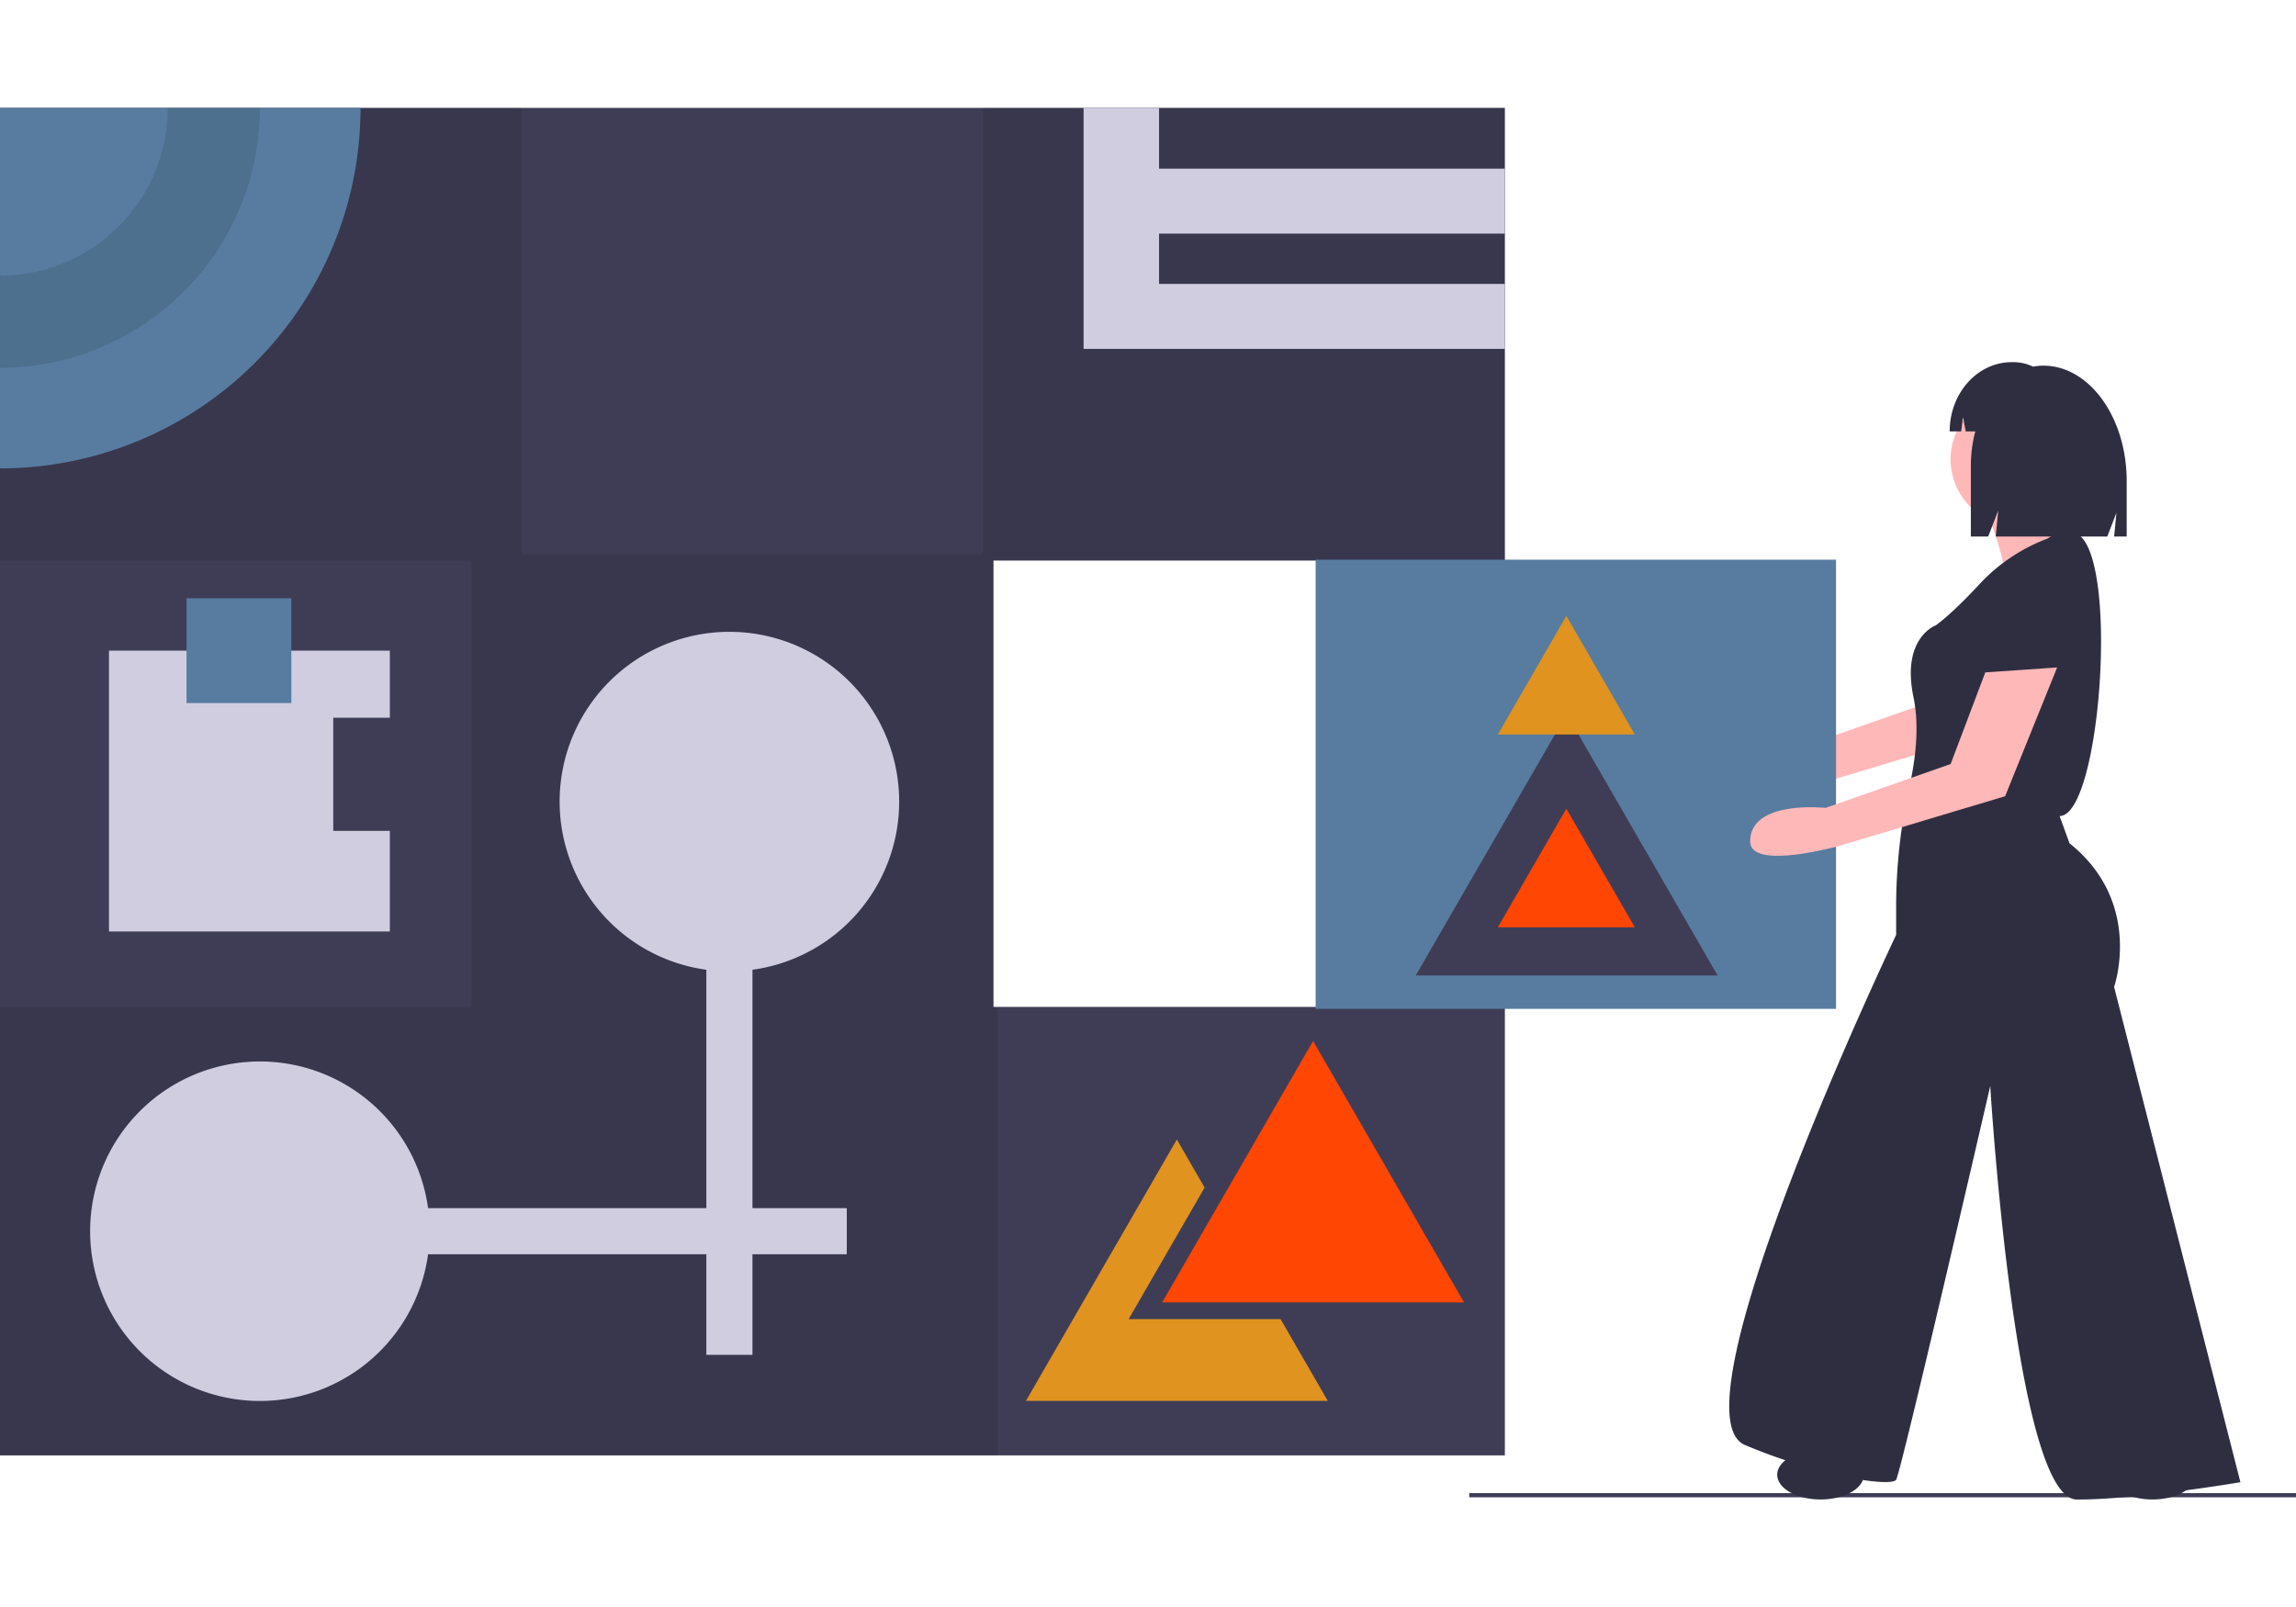 <?xml version="1.0" encoding="utf-8"?>
<svg id="master-artboard" viewBox="0 0 1400 980" version="1.1" xmlns="http://www.w3.org/2000/svg" x="0px" y="0px" style="enable-background:new 0 0 336 235.2;" width="1400px" height="980px"><title>abstract</title><path d="M 701 661 H 1095.74 V 663 H 701 V 661 Z" fill="#3f3d56" transform="matrix(1.278, 0, 0, 1.278, 0, 65.79)"/><path d="M 474 429 L 474 216 L 718 216 L 718 0 L 0 0 L 0 643 L 718 643 L 718 429 L 474 429 Z" fill="#3f3d56" transform="matrix(1.278, 0, 0, 1.278, 0, 65.79)"/><path d="M 718 216 L 718 0 L 469 0 L 469 213 L 249 213 L 249 0 L 0 0 L 0 216 L 225 216 L 225 429 L 0 429 L 0 643 L 476 643 L 476 429 L 474 429 L 474 216 L 718 216 Z" opacity="0.1" transform="matrix(1.278, 0, 0, 1.278, 0, 65.79)"/><path d="M224.13,117.983a172.004,172.004,0,0,1-172,172v-172Z" transform="matrix(1.278, 0, 0, 1.278, -66.605, -84.954)" fill="#6c63ff" style="fill: rgb(87, 124, 159);"/><path d="M132.13,117.983a80.004,80.004,0,0,1-80,80v44a124.004,124.004,0,0,0,124-124Z" transform="matrix(1.278, 0, 0, 1.278, -66.605, -84.954)" opacity="0.1"/><path d="M 718 60 L 718 29 L 553 29 L 553 0 L 517 0 L 517 29 L 517 60 L 517 84 L 517 115 L 553 115 L 718 115 L 718 84 L 553 84 L 553 60 L 718 60 Z" fill="#d0cde1" transform="matrix(1.278, 0, 0, 1.278, 0, 65.79)"/><path d="M481.13,448.983a81,81,0,1,0-92,80.236V642.983H256.366a81,81,0,1,0,0,22H389.13v48h22v-48h45v-22h-45V529.219A81,81,0,0,0,481.13,448.983Z" transform="matrix(1.278, 0, 0, 1.278, -66.605, -84.954)" fill="#d0cde1"/><path d="M 626.5 445.263 L 662.508 507.631 L 698.517 570 L 626.5 570 L 554.483 570 L 590.492 507.631 L 626.5 445.263 Z" fill="#d0cde1" transform="matrix(1.278, 0, 0, 1.278, 0, 65.79)" style="fill: rgb(255, 70, 3);"/><path d="M 610.5 578 L 538.483 578 L 574.492 515.631 L 574.742 515.198 L 561.5 492.263 L 525.492 554.631 L 489.483 617 L 561.5 617 L 633.517 617 L 611 578 L 610.5 578 Z" fill="#6c63ff" transform="matrix(1.278, 0, 0, 1.278, 0, 65.79)" style="fill: rgb(224, 147, 31);"/><path d="M 159 345 L 159 291 L 186 291 L 186 259 L 52 259 L 52 393 L 186 393 L 186 345 L 159 345 Z" fill="#d0cde1" transform="matrix(1.278, 0, 0, 1.278, 0, 65.79)"/><path d="M 89 234 H 139 V 284 H 89 V 234 Z" fill="#6c63ff" transform="matrix(1.278, 0, 0, 1.278, 0, 65.79)" style="fill: rgb(87, 124, 159);"/><path d="M989.162,357.832,972.618,401.555l-59.664,20.935s-36-4-36,16c0,14.181,43,2,43,2l78.662-23.573,24.816-61.449Z" transform="matrix(1.278, 0, 0, 1.278, -66.605, -84.954)" fill="#ffb8b8"/><path d="M 635 228 H 869 V 430 H 635 V 228 Z" fill="#6c63ff" transform="matrix(1.356, 0, 0, 1.356, -58.844, 32.143)" style="fill: rgb(87, 124, 159);"/><path d="M 747.5 289.263 L 783.508 351.631 L 819.517 414 L 747.5 414 L 675.483 414 L 711.492 351.631 L 747.5 289.263 Z" fill="#3f3d56" transform="matrix(1.278, 0, 0, 1.278, 0, 65.79)"/><path d="M 747.331 334.415 L 763.665 362.708 L 780 391 L 747.331 391 L 714.661 391 L 730.996 362.708 L 747.331 334.415 Z" fill="#d0cde1" transform="matrix(1.278, 0, 0, 1.278, 0, 65.79)" style="fill: rgb(255, 70, 3);"/><path d="M 747.331 242.415 L 763.665 270.708 L 780 299 L 747.331 299 L 714.661 299 L 730.996 270.708 L 747.331 242.415 Z" fill="#d0cde1" transform="matrix(1.278, 0, 0, 1.278, 0, 65.79)" style="fill: rgb(224, 147, 31);"/><path d="M1024.154,329.42s-16.544-2.363-24.816,28.361-10.635,33.088-10.635,33.088,48.45,7.09,49.632,4.727S1048.97,336.511,1024.154,329.42Z" transform="matrix(1.278, 0, 0, 1.278, -66.605, -84.954)" fill="#2f2e41"/><path d="M 994.477 167.714 A 31.906 31.906 0 0 1 962.57 199.62 A 31.906 31.906 0 0 1 930.664 167.714 A 31.906 31.906 0 0 1 962.57 135.808 A 31.906 31.906 0 0 1 994.477 167.714 Z" fill="#ffb8b8" transform="matrix(1.278, 0, 0, 1.278, 0, 65.79)"/><path d="M1000.52,311.695s10.635,27.179,7.09,30.725,43.723,8.272,43.723,8.272,3.545-17.726-10.635-28.361c0,0-5.909-17.726-4.727-21.271S1000.52,311.695,1000.52,311.695Z" transform="matrix(1.278, 0, 0, 1.278, -66.605, -84.954)" fill="#ffb8b8"/><path d="M1028.881,323.512a85.216,85.216,0,0,0-31.906,21.271c-14.181,15.362-21.271,20.089-21.271,20.089s-16.544,5.909-10.635,34.27c2.954,14.181.886,30.134-1.92,42.542a265.822,265.822,0,0,0-6.352,58.656v12.247s-108.718,228.071-72.085,243.433,69.721,20.089,72.085,16.544,44.905-187.893,44.905-187.893,11.817,197.346,41.36,197.346,77.993-8.272,77.993-8.272l-60.267-236.343s14.181-40.178-21.271-68.539l-4.727-12.999c19.604.01,28.566-124.07,8.272-134.715C1043.061,321.148,1038.334,317.603,1028.881,323.512Z" transform="matrix(1.278, 0, 0, 1.278, -66.605, -84.954)" fill="#2f2e41"/><path d="M999.338,387.324l-16.544,43.723-59.664,20.935s-36-4-36,16c0,14.181,43,2,43,2l78.662-23.573,24.816-61.449Z" transform="matrix(1.278, 0, 0, 1.278, -66.605, -84.954)" fill="#ffb8b8"/><path d="M 889.304 652.217 A 20.68 11.817 0 0 1 868.624 664.034 A 20.68 11.817 0 0 1 847.944 652.217 A 20.68 11.817 0 0 1 868.624 640.4 A 20.68 11.817 0 0 1 889.304 652.217 Z" fill="#2f2e41" transform="matrix(1.278, 0, 0, 1.278, 0, 65.79)"/><path d="M 1047.654 652.217 A 20.68 11.817 0 0 1 1026.974 664.034 A 20.68 11.817 0 0 1 1006.294 652.217 A 20.68 11.817 0 0 1 1026.974 640.4 A 20.68 11.817 0 0 1 1047.654 652.217 Z" fill="#2f2e41" transform="matrix(1.278, 0, 0, 1.278, 0, 65.79)"/><path d="M1027.017,240.954h-0a25.341,25.341,0,0,0-4.893.487,21.442,21.442,0,0,0-9.34-2.153h-.848c-16.345,0-29.595,14.79-29.595,33.035v0h5.477l.885-6.732L990,272.323h4.562a64.576,64.576,0,0,0-2.119,16.55v33.624h8.28l4.794-12.458-1.198,12.458h53.223l4.358-11.325-1.09,11.325h5.992V296.096C1066.803,265.642,1048.99,240.954,1027.017,240.954Z" transform="matrix(1.278, 0, 0, 1.278, -66.605, -84.954)" fill="#2f2e41"/></svg>